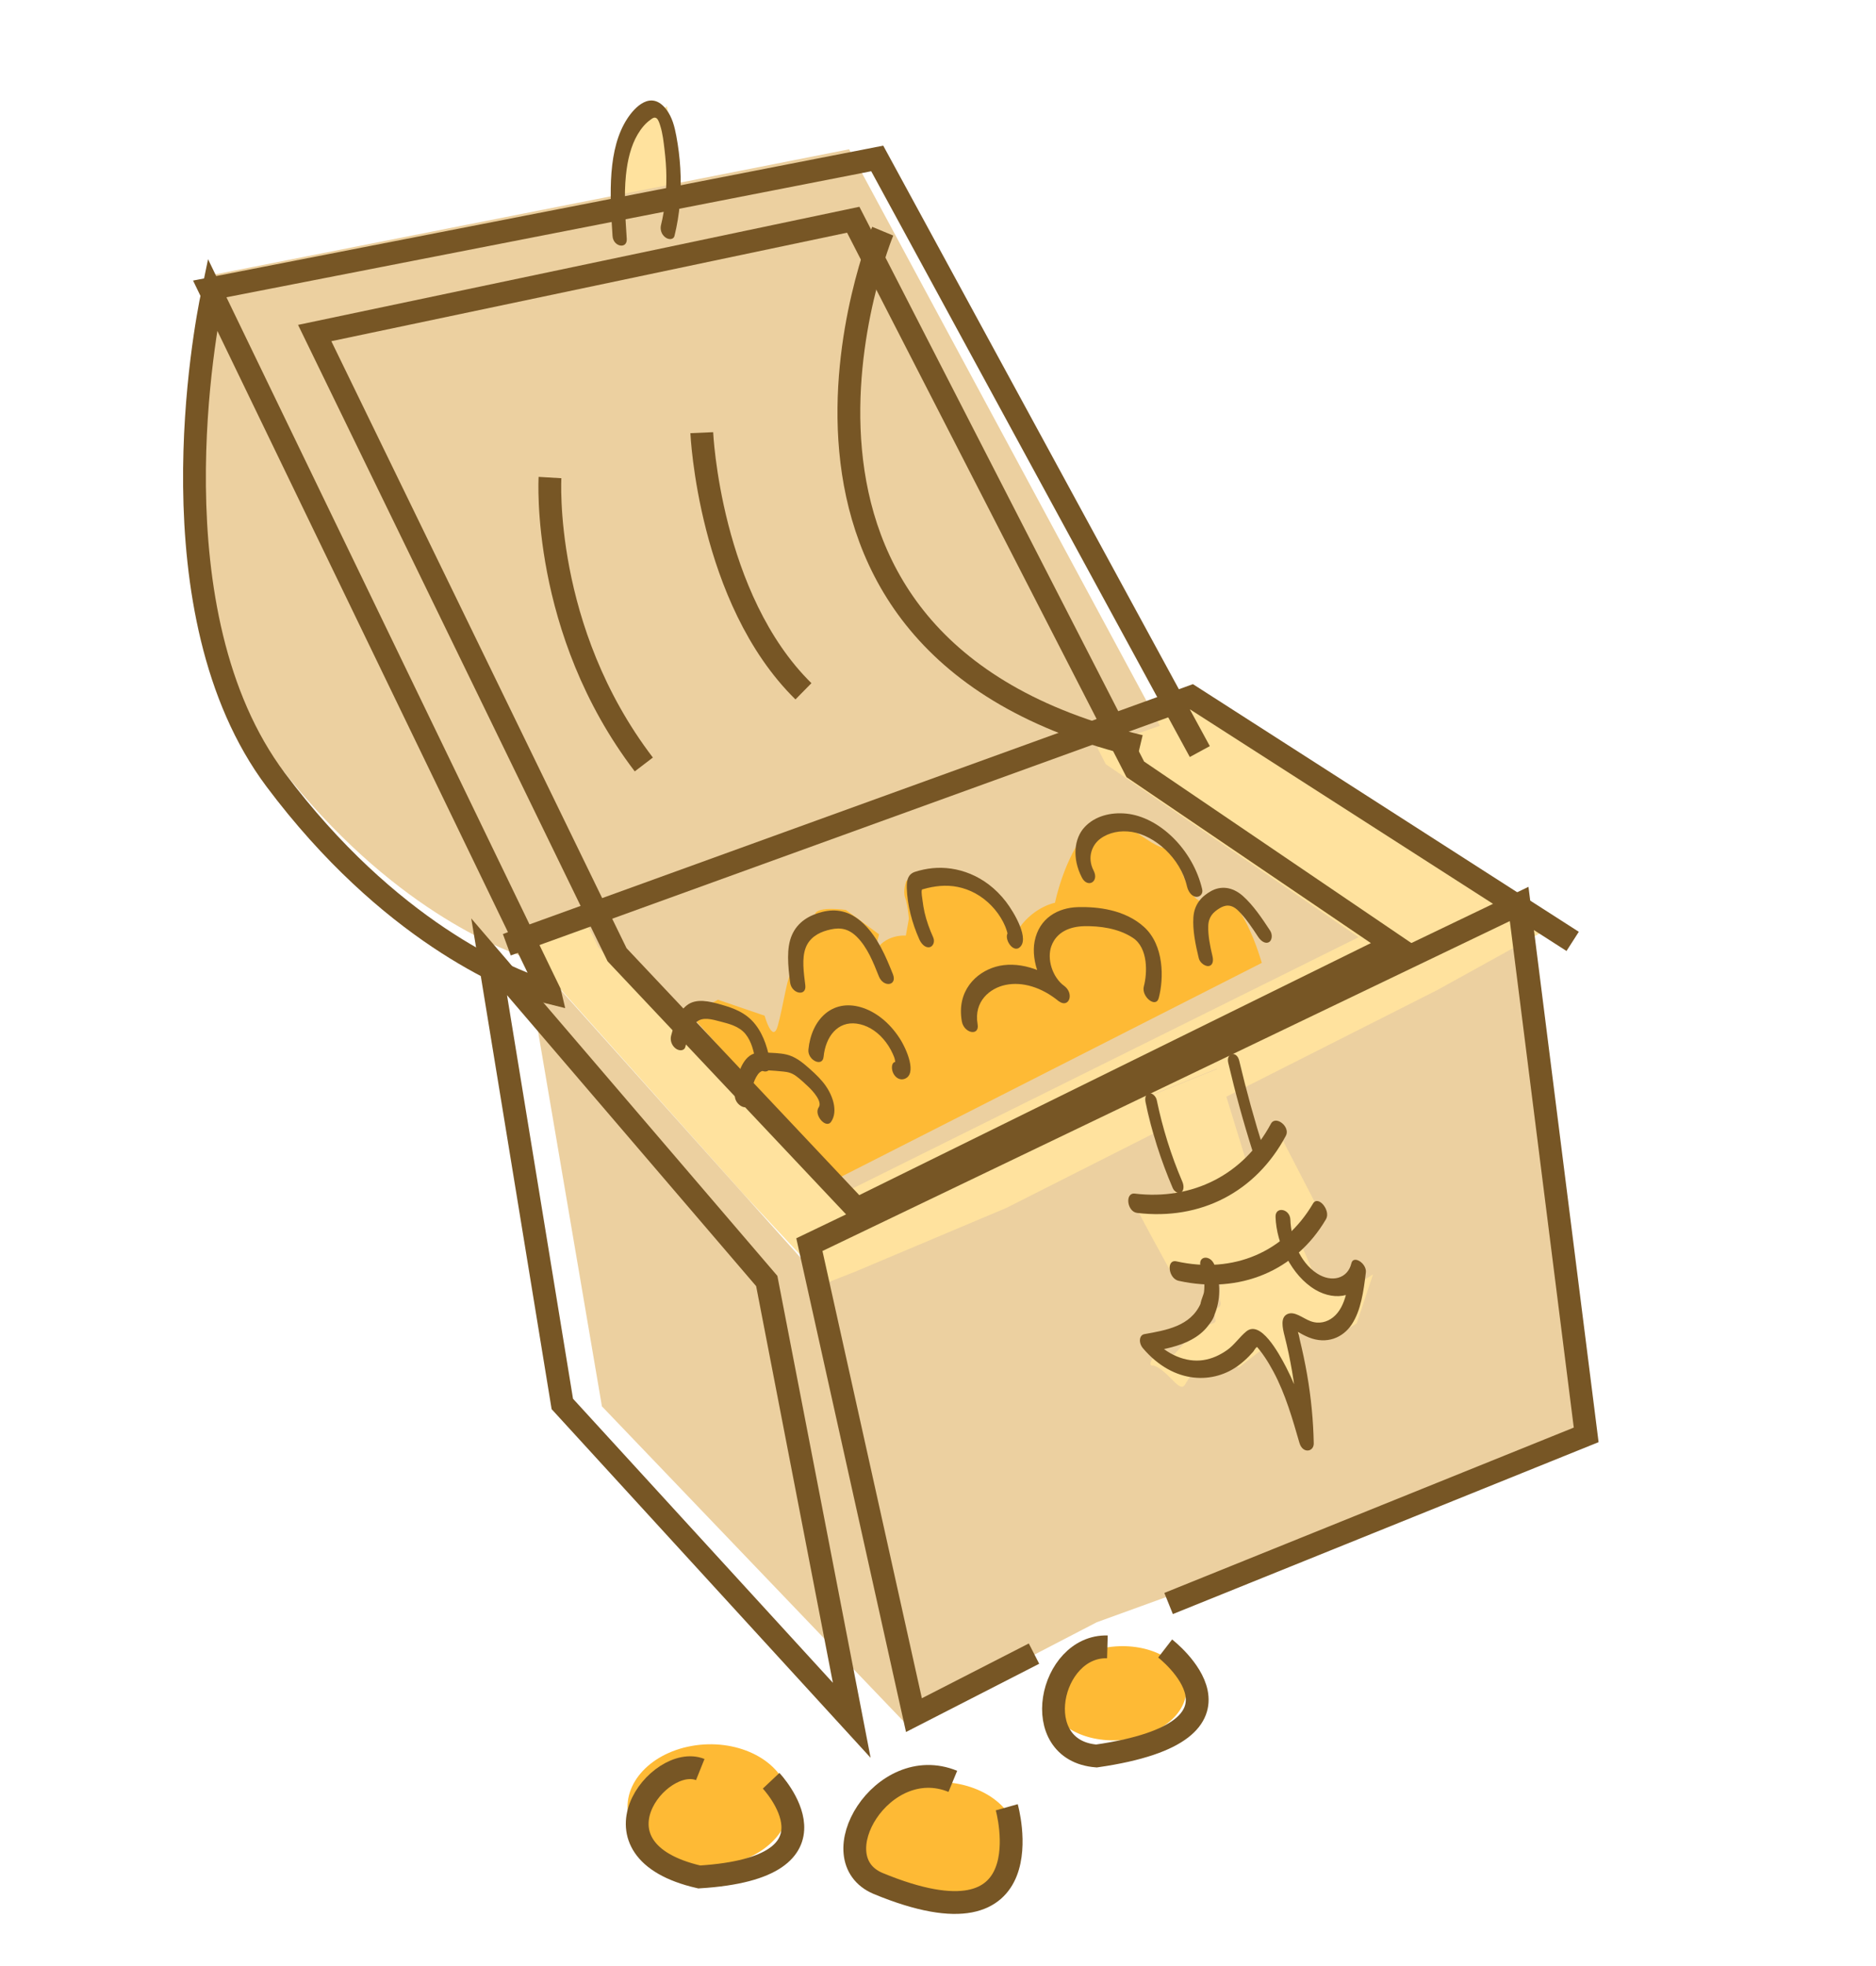 <svg width="147" height="154" viewBox="0 0 147 154" fill="none" xmlns="http://www.w3.org/2000/svg">
<path d="M52.178 17.816L52.736 11.398L52.268 8.323L50.639 9.517L48.624 12.134C48.624 12.134 47.85 14.98 47.971 15.41C48.091 15.84 47.945 18.122 47.945 18.122L48.186 18.982L52.299 18.246L52.178 17.816Z" fill="#FFE29E"/>
<path d="M118.929 70.397L124.302 112.404L110.909 118.017L85.939 127.072L77.817 131.287L71.761 134.21L69.9 127.612L63.389 97.356L118.929 70.397Z" fill="#ECD0A0"/>
<path d="M92.494 54.394L121.615 72.58L112.641 77.541L78.87 94.61L67.007 99.612L64.766 100.493L58.263 93.536L43.181 76.648L39.669 72.978L92.494 54.394Z" fill="#FFE29E"/>
<path d="M90.193 106.445C89.942 106.94 90.313 106.873 90.313 106.873C90.313 106.873 90.684 106.806 91.786 107.957C92.887 109.109 92.648 108.252 93.271 107.691C93.298 107.663 93.331 107.639 93.361 107.621C93.738 107.661 94.11 107.652 94.469 107.597C94.552 107.587 94.634 107.572 94.717 107.548C94.901 107.537 95.1 107.497 95.319 107.386C95.662 107.275 95.987 107.126 96.304 106.948C96.759 106.858 96.984 107.024 96.984 107.024L99.19 105.301C99.212 105.324 99.234 105.347 99.252 105.371L99.464 106.129C99.464 106.129 100.075 106.919 100.194 107.347C100.266 107.604 100.771 108.421 101.171 109.042C101.549 110.202 101.816 111.408 102.071 112.586C102.283 109.967 102.141 107.253 101.649 104.554C101.662 104.489 101.68 104.427 101.705 104.378C101.957 103.883 101.957 103.883 101.957 103.883L102.819 104.177C102.819 104.177 102.931 104.189 103.099 104.204C103.566 104.381 104.043 104.398 104.492 104.291C104.621 104.29 104.728 104.284 104.795 104.272C105.166 104.206 106.161 103.577 106.161 103.577L106.407 102.841C106.992 101.904 107.27 100.721 107.534 99.571C107.489 99.719 107.426 99.856 107.356 99.981L107.432 99.752L106.438 100.38C106.438 100.38 105.666 100.716 104.933 100.983C104.552 100.916 104.176 100.772 103.831 100.542C103.341 100.212 102.929 99.755 102.608 99.233C102.607 99.229 102.607 99.229 102.607 99.229C102.526 98.982 102.266 98.386 102.019 97.837C101.917 97.446 101.861 97.047 101.849 96.657C102.182 96.341 102.496 95.997 102.787 95.63L103.398 95.08L99.999 88.495L97.506 90.742L95.347 83.71L90.262 85.747L90.01 86.242C90.01 86.242 90.008 86.247 90.005 86.252C89.971 86.325 89.768 86.771 89.878 87.165C89.998 87.593 90.476 89.306 90.476 89.306C90.476 89.306 90.908 90.029 91.386 90.721C91.529 90.925 91.676 91.132 91.817 91.314C92.243 91.862 92.065 92.955 91.916 93.567C91.429 93.654 90.936 93.716 90.434 93.748C89.529 93.582 88.515 93.454 88.582 93.693C88.701 94.121 91.861 99.85 91.861 99.85C91.861 99.85 92.232 99.783 92.604 99.716C92.975 99.65 95.442 100.106 95.442 100.106L95.562 100.534C95.562 100.534 95.43 101.457 95.549 101.885C95.564 101.937 95.572 101.98 95.572 102.021C95.557 102.095 95.542 102.166 95.521 102.232C95.519 102.237 95.519 102.237 95.519 102.237C95.439 102.355 95.297 102.38 95.297 102.38C95.297 102.38 95.104 102.761 95.136 103.142L95.137 103.147C95.044 103.316 94.938 103.479 94.82 103.631C94.511 103.74 94.033 103.911 93.548 104.493C93.312 104.778 93.178 104.915 93.087 104.981C93.04 105.007 92.992 105.029 92.94 105.052C92.936 105.053 92.933 105.058 92.925 105.055C92.88 105.063 92.839 105.07 92.762 105.129C92.758 105.13 92.758 105.13 92.755 105.13C91.906 105.485 90.978 105.679 90.064 105.87C90.152 105.975 90.244 106.08 90.337 106.176C90.294 106.247 90.251 106.331 90.193 106.445Z" fill="#ECD0A0"/>
<path d="M21.138 59.003C29.694 70.524 38.707 74.174 41.173 74.997L47.165 110.158L71.451 135.514L64.348 100.323L41.832 75.203L41.831 75.199L41.364 74.229L46.095 72.57L46.881 74.194L65.275 93.854L106.459 73.412L86.646 59.859L85.988 58.568L90.885 56.847L66.536 11.694L16.161 21.63L16.358 22.04C15.847 24.504 11.686 46.274 21.138 59.003Z" fill="#ECD0A0"/>
<path d="M90.353 106.969C90.353 106.969 90.727 106.902 91.835 108.057C92.944 109.213 92.704 108.353 93.331 107.79C93.358 107.762 93.391 107.738 93.421 107.719C93.834 107.429 94.251 107.67 94.787 107.647C94.972 107.636 95.173 107.595 95.393 107.484C95.453 107.46 95.514 107.426 95.574 107.388C95.898 107.186 96.169 107.088 96.385 107.045C96.842 106.954 97.069 107.121 97.069 107.121L99.29 105.392L99.325 105.363L99.566 106.223C99.566 106.223 100.181 107.015 100.301 107.445C100.373 107.703 100.882 108.523 101.284 109.146C101.554 109.563 101.771 109.889 101.771 109.889C101.771 109.889 102.145 109.823 101.904 108.963C101.663 108.104 102.158 108.466 101.796 107.177C101.435 105.888 101.929 106.251 101.929 106.251C101.929 106.251 101.638 105.211 101.765 104.642C101.778 104.577 101.796 104.515 101.822 104.465C102.075 103.968 102.075 103.968 102.075 103.968L102.943 104.264C102.943 104.264 103.057 104.276 103.226 104.291C103.589 104.325 104.223 104.374 104.628 104.378C104.757 104.377 104.866 104.372 104.933 104.36C105.307 104.293 106.308 103.662 106.308 103.662L106.556 102.923L107.509 100.058L107.511 100.053L107.588 99.823L106.587 100.453C106.587 100.453 105.81 100.791 105.072 101.058C104.702 101.192 104.341 101.307 104.09 101.351C103.343 101.485 102.861 99.766 102.741 99.337L102.731 99.302C102.73 99.298 102.73 99.298 102.73 99.298C102.649 99.051 102.387 98.452 102.138 97.901C101.963 97.513 101.793 97.146 101.709 96.958C101.667 96.875 101.645 96.825 101.645 96.825L101.971 96.532L102.912 95.687L103.527 95.134L100.105 88.526L97.596 90.781L95.423 83.723L90.303 85.768L90.049 86.264C90.049 86.264 90.047 86.269 90.044 86.274C90.01 86.348 89.805 86.795 89.916 87.191C90.037 87.621 90.518 89.34 90.518 89.34C90.518 89.34 90.953 90.065 91.434 90.76C91.578 90.964 91.726 91.172 91.868 91.354C92.297 91.905 92.117 93.002 91.967 93.615C91.902 93.889 91.842 94.067 91.842 94.067C91.842 94.067 91.193 93.921 90.475 93.797C89.565 93.63 88.543 93.502 88.611 93.742C88.731 94.172 91.912 99.921 91.912 99.921C91.912 99.921 92.286 99.854 92.659 99.787C93.033 99.72 95.517 100.178 95.517 100.178L95.638 100.608C95.638 100.608 95.504 101.534 95.625 101.964C95.639 102.015 95.648 102.059 95.647 102.1C95.653 102.189 95.629 102.261 95.597 102.312C95.594 102.317 95.594 102.317 95.594 102.317C95.513 102.435 95.371 102.46 95.371 102.46C95.371 102.46 95.176 102.843 95.209 103.225L95.21 103.229C95.213 103.283 95.224 103.335 95.238 103.387C95.292 103.58 95.148 103.624 94.891 103.715C94.58 103.825 94.098 103.997 93.61 104.581C93.372 104.867 93.237 105.004 93.146 105.07C93.078 105.123 93.035 105.135 92.997 105.142C92.994 105.142 92.991 105.147 92.982 105.144C92.938 105.152 92.896 105.16 92.819 105.219C92.815 105.219 92.815 105.219 92.811 105.22C92.722 105.295 92.588 105.432 92.355 105.708C91.474 106.768 91.981 105.775 91.234 105.909C90.654 106.012 90.523 106.036 90.377 106.27C90.334 106.34 90.291 106.425 90.232 106.539C89.979 107.036 90.353 106.969 90.353 106.969Z" fill="#FFE29E"/>
<path d="M65.566 92.35L98.872 75.424C98.872 75.424 97.095 69.078 94.986 70.408C92.877 71.739 92.791 66.717 91.219 66.423C89.648 66.129 87.062 62.785 85.207 65.022C83.352 67.259 82.666 70.715 82.666 70.715C82.666 70.715 81.091 70.997 79.896 72.64C78.702 74.282 78.474 70.515 78.474 70.515L76.396 68.707L74.114 68.074L71.925 68.467L71.019 68.996C71.019 68.996 70.725 69.763 70.927 70.322C71.129 70.881 71.217 71.965 71.217 71.965L70.98 73.288C70.98 73.288 69.278 73.117 68.477 74.689L68.884 73.188L66.28 71.275C66.28 71.275 64.086 70.954 63.866 71.589C63.647 72.223 61.784 74.343 61.984 74.364C62.186 74.39 62.173 75.82 61.906 76.344C61.639 76.868 61.36 78.823 60.953 80.324C60.546 81.825 59.912 79.559 59.912 79.559L56.254 78.311L54.111 79.476L65.566 92.35Z" fill="#FEBA35"/>
<path d="M88.6 136.201C85.694 136.719 82.889 135.542 82.334 133.572C81.779 131.601 83.686 129.585 86.592 129.067C89.498 128.549 92.303 129.727 92.858 131.697C93.413 133.667 91.507 135.683 88.6 136.201Z" fill="#FEBA35"/>
<path d="M74.7 149.022C71.272 149.632 67.906 148.043 67.181 145.473C66.457 142.903 68.648 140.326 72.076 139.716C75.504 139.106 78.871 140.695 79.595 143.265C80.319 145.835 78.128 148.412 74.7 149.022Z" fill="#FEBA35"/>
<path d="M56.83 146.065C53.402 146.675 50.035 145.086 49.311 142.516C48.587 139.946 50.778 137.369 54.206 136.759C57.634 136.15 61 137.739 61.725 140.309C62.449 142.878 60.258 145.456 56.83 146.065Z" fill="#FEBA35"/>
<path d="M91.569 125.602L124.29 112.394L119.038 70.807L63.421 97.493L71.614 134.346L81.022 129.528" stroke="#775625" stroke-width="1.786" stroke-miterlimit="10"/>
<path d="M44.062 109.971L66.741 134.751L60.082 100.342L39.054 75.792L39.053 75.788L38.331 74.947L38.438 75.591L44.062 109.971Z" stroke="#775625" stroke-width="1.786" stroke-miterlimit="10"/>
<path d="M39.714 74.003L40.043 73.882L45.136 72.04L87.861 56.572L88.091 56.489L93.364 54.579L123.23 73.739" stroke="#775625" stroke-width="1.786" stroke-miterlimit="10"/>
<path d="M24.659 26.087L47.549 73.139L48.352 74.785L67.132 94.707L109.191 73.997L88.96 60.263L88.288 58.954L88.175 58.737L66.858 17.212L24.659 26.087Z" stroke="#775625" stroke-width="1.786" stroke-miterlimit="10"/>
<path d="M16.691 22.818C16.691 22.818 16.674 22.9 16.64 23.054M16.64 23.054C16.11 25.589 11.788 47.988 21.601 61.084C30.483 72.938 39.84 76.694 42.4 77.541C42.845 77.694 43.085 77.753 43.085 77.753L43.084 77.749L42.599 76.751L16.64 23.054ZM16.64 23.054L16.436 22.632L68.738 12.411L94.015 58.87" stroke="#775625" stroke-width="1.786" stroke-miterlimit="10"/>
<path d="M69.168 18.11C69.168 18.11 55.736 50.488 89.33 58.454" stroke="#775625" stroke-width="1.786" stroke-miterlimit="10"/>
<path d="M54.99 33.891C54.99 33.891 55.562 46.881 62.956 54.15" stroke="#775625" stroke-width="1.786" stroke-miterlimit="10"/>
<path d="M43.097 37.407C43.097 37.407 42.384 49.317 50.448 59.881" stroke="#775625" stroke-width="1.786" stroke-miterlimit="10"/>
<path d="M91.299 129.127C91.299 129.127 99.644 135.571 85.917 137.547C80.49 137.113 82.248 128.872 86.773 128.999" stroke="#775625" stroke-width="1.786" stroke-miterlimit="10"/>
<path d="M78.888 141.564C78.888 141.564 82.124 153.038 68.798 147.528C64.185 145.567 69.152 137.269 74.662 139.534" stroke="#775625" stroke-width="1.786" stroke-miterlimit="10"/>
<path d="M60.424 139.488C60.424 139.488 66.828 146.28 54.791 147.022C45.627 144.921 51.648 137.317 54.87 138.61" stroke="#775625" stroke-width="1.786" stroke-miterlimit="10"/>
<path d="M93.933 75.054C93.675 73.993 93.446 72.864 93.511 71.863C93.579 70.817 94.171 70.206 94.882 69.807C95.599 69.401 96.516 69.409 97.393 70.186C98.211 70.914 98.896 71.942 99.518 72.888C99.74 73.225 99.67 73.663 99.437 73.799C99.172 73.949 98.83 73.746 98.604 73.409C98.135 72.699 97.613 71.9 97.012 71.321C96.468 70.797 95.994 70.88 95.558 71.148C95.079 71.441 94.704 71.797 94.677 72.525C94.651 73.258 94.819 74.124 95.008 74.898C95.1 75.274 95.026 75.625 94.71 75.671C94.451 75.709 94.024 75.435 93.933 75.054Z" fill="#775625"/>
<path d="M93.012 69.434C92.485 67.182 90.475 65.452 88.701 65.167C87.776 65.021 86.889 65.204 86.214 65.702C85.606 66.15 85.143 67.125 85.697 68.204C86.143 69.071 85.218 69.6 84.772 68.733C83.989 67.214 84.171 65.668 84.986 64.79C85.788 63.929 87.007 63.608 88.261 63.732C90.815 63.987 93.466 66.517 94.201 69.656C94.292 70.042 93.988 70.293 93.696 70.247C93.341 70.185 93.102 69.815 93.012 69.434Z" fill="#775625"/>
<path d="M89.63 77.26C89.901 76.245 89.983 74.269 88.779 73.467C87.608 72.691 86.113 72.528 84.985 72.548C83.882 72.569 82.796 72.963 82.379 74.12C82.032 75.09 82.427 76.54 83.434 77.268C83.281 77.661 83.131 78.048 82.979 78.441C81.63 77.328 80.111 76.876 78.799 77.148C77.579 77.396 76.287 78.43 76.603 80.226C76.773 81.185 75.534 80.956 75.367 79.997C74.952 77.643 76.453 76.171 78.035 75.722C79.671 75.26 81.713 75.847 83.436 77.262C84.184 77.878 83.743 78.987 82.981 78.436C81.545 77.398 80.773 75.281 81.071 73.735C81.427 71.91 82.904 71.092 84.487 71.055C85.998 71.019 88.114 71.24 89.627 72.593C91.228 74.028 91.203 76.646 90.796 78.177C90.576 79.002 89.416 78.069 89.63 77.26Z" fill="#775625"/>
<path d="M79.095 72.941C79.117 72.928 79.139 72.915 79.156 72.897C79.097 72.97 79.038 73.042 78.98 73.114C78.951 73.196 78.912 72.972 78.9 72.939C78.86 72.813 78.815 72.683 78.764 72.558C78.669 72.327 78.548 72.1 78.416 71.884C78.144 71.439 77.797 71.029 77.43 70.695C76.572 69.919 75.625 69.537 74.701 69.417C74.228 69.358 73.774 69.375 73.334 69.434C73.106 69.468 72.885 69.509 72.666 69.561C72.557 69.586 72.453 69.626 72.343 69.647C72.303 69.653 72.266 69.668 72.231 69.688C72.244 69.637 72.246 69.641 72.237 69.706C72.176 69.901 72.265 70.324 72.29 70.55C72.329 70.858 72.379 71.169 72.448 71.477C72.599 72.131 72.837 72.787 73.122 73.421C73.289 73.793 73.089 74.16 72.821 74.199C72.499 74.246 72.203 73.951 72.035 73.579C71.447 72.264 71.097 70.861 71.053 69.56C71.031 68.892 71.18 68.464 71.698 68.291C72.135 68.149 72.597 68.053 73.07 68.004C74.939 67.821 77.191 68.512 78.821 70.626C79.484 71.484 80.746 73.646 79.844 74.247C79.282 74.622 78.529 73.316 79.095 72.941Z" fill="#775625"/>
<path d="M68.865 76.475C68.435 75.398 67.972 74.206 67.134 73.376C66.331 72.581 65.56 72.669 64.817 72.871C64.11 73.064 63.428 73.466 63.133 74.237C62.817 75.062 62.977 76.169 63.102 77.177C63.215 78.082 62.026 77.864 61.911 76.954C61.747 75.654 61.604 74.272 62.053 73.245C62.509 72.201 63.431 71.68 64.434 71.43C65.488 71.167 66.59 71.314 67.678 72.365C68.784 73.433 69.403 74.9 69.969 76.315C70.325 77.219 69.223 77.375 68.865 76.475Z" fill="#775625"/>
<path d="M70.106 83.192C70.236 83.149 70.144 83.192 70.136 83.247C70.15 83.166 70.146 83.142 70.129 83.051C70.105 82.882 70.026 82.697 69.949 82.531C69.763 82.116 69.509 81.725 69.217 81.388C68.605 80.68 67.862 80.282 67.132 80.181C65.635 79.976 64.69 81.2 64.535 82.782C64.453 83.615 63.265 83.045 63.347 82.212C63.577 79.862 65.203 78.233 67.463 78.898C68.604 79.234 69.68 80.086 70.474 81.299C71.064 82.197 71.891 84.163 70.865 84.513C70.592 84.607 70.249 84.51 70.022 84.12C69.839 83.792 69.827 83.282 70.106 83.192Z" fill="#775625"/>
<path d="M64.154 86.735C64.46 86.297 63.693 85.459 63.361 85.143C63.053 84.849 62.732 84.551 62.402 84.304C62.051 84.04 61.744 83.972 61.388 83.935C60.98 83.896 60.569 83.857 60.165 83.838C59.819 83.819 59.581 83.893 59.383 84.162C58.989 84.712 58.828 85.537 58.767 86.322C58.703 87.163 57.516 86.593 57.58 85.752C57.661 84.674 57.934 83.444 58.598 82.821C58.975 82.466 59.437 82.409 59.984 82.443C60.52 82.478 61.08 82.475 61.629 82.602C62.148 82.723 62.651 83.038 63.124 83.442C63.575 83.829 64.047 84.242 64.444 84.716C65.261 85.684 65.699 87.046 65.121 87.873C64.711 88.453 63.743 87.315 64.154 86.735Z" fill="#775625"/>
<path d="M59.205 83.116C59.078 82.428 58.908 81.599 58.418 80.998C57.902 80.367 57.081 80.187 56.475 80.024C55.791 79.844 55.051 79.623 54.564 80.067C54.074 80.511 53.889 81.298 53.7 82.007C53.617 82.329 53.209 82.339 52.931 82.119C52.605 81.862 52.501 81.451 52.587 81.129C52.84 80.184 53.138 79.273 53.827 78.741C54.545 78.185 55.572 78.419 56.539 78.7C57.445 78.961 58.451 79.301 59.193 80.253C59.907 81.17 60.188 82.287 60.388 83.337C60.457 83.715 60.191 83.979 59.886 83.925C59.547 83.862 59.277 83.499 59.205 83.116Z" fill="#775625"/>
<path d="M97.104 83.088C97.662 85.446 98.31 87.79 99.045 90.109C99.297 90.906 98.436 91.07 98.184 90.278C97.447 87.959 96.799 85.614 96.244 83.256C96.056 82.451 96.915 82.279 97.104 83.088Z" fill="#775625"/>
<path d="M90.642 86.177C91.094 88.354 91.764 90.508 92.649 92.569C92.787 92.89 92.769 93.259 92.556 93.4C92.364 93.524 92.037 93.388 91.894 93.062C90.965 90.895 90.24 88.633 89.765 86.342C89.695 85.998 89.775 85.68 90.029 85.632C90.249 85.591 90.571 85.834 90.642 86.177Z" fill="#775625"/>
<path d="M88.924 93.496C93.433 94.038 97.454 92.012 99.586 88.024C99.961 87.329 101.135 88.267 100.758 88.967C98.405 93.366 94.086 95.608 89.099 95.008C88.304 94.909 88.13 93.402 88.924 93.496Z" fill="#775625"/>
<path d="M92.181 98.802C96.664 99.8 100.66 98.063 102.884 94.276C103.288 93.591 104.303 94.824 103.901 95.503C101.523 99.555 97.13 101.387 92.348 100.324C91.547 100.144 91.368 98.625 92.181 98.802Z" fill="#775625"/>
<path d="M95.174 99.106C95.698 100.533 95.623 101.9 95.162 102.98C95.159 102.811 95.152 102.637 95.15 102.468C95.343 103.026 94.888 103.548 94.657 103.858C94.306 104.32 93.845 104.673 93.354 104.938C92.382 105.467 91.256 105.679 90.137 105.88C90.171 105.511 90.205 105.143 90.241 104.769C91.417 106.154 92.972 106.733 94.277 106.539C94.979 106.437 95.601 106.139 96.158 105.748C96.729 105.345 97.124 104.726 97.661 104.289C98.767 103.387 100.171 105.922 100.785 107.107C101.748 108.964 102.329 110.924 102.892 112.863C102.52 112.854 102.146 112.841 101.771 112.832C101.733 111.059 101.56 109.248 101.244 107.413C101.088 106.506 100.898 105.588 100.665 104.677C100.486 103.986 100.317 103.182 100.884 102.93C101.44 102.68 102.076 103.256 102.681 103.484C103.36 103.739 103.993 103.555 104.456 103.187C105.492 102.368 105.664 100.618 105.849 99.109C106.229 99.349 106.604 99.585 106.985 99.826C106.58 101.556 104.69 101.986 103.067 101.024C101.195 99.919 100.018 97.411 99.949 95.322C99.92 94.469 101.082 94.674 101.111 95.541C101.161 97.041 101.838 98.867 103.192 99.746C104.343 100.495 105.608 100.161 105.89 98.957C106.049 98.275 107.109 98.97 107.026 99.674C106.847 101.154 106.64 102.653 105.917 103.746C105.218 104.802 103.941 105.317 102.56 104.761C102.246 104.637 101.91 104.448 101.602 104.275C101.736 104.348 101.516 103.866 101.693 104.31C101.774 104.512 101.807 104.759 101.854 104.96C102.07 105.855 102.262 106.747 102.416 107.636C102.737 109.474 102.908 111.281 102.943 113.055C102.957 113.736 102.073 113.888 101.822 113.023C101.28 111.154 100.735 109.222 99.784 107.441C99.583 107.068 99.368 106.697 99.132 106.344C98.991 106.131 98.841 105.925 98.682 105.726C98.634 105.665 98.587 105.604 98.537 105.548C98.454 105.458 98.445 105.445 98.51 105.513C98.418 105.507 98.251 105.817 98.2 105.878C98.092 106 97.983 106.118 97.869 106.236C97.63 106.479 97.374 106.705 97.106 106.909C95.146 108.419 91.998 108.473 89.564 105.614C89.196 105.183 89.264 104.577 89.668 104.504C91.353 104.201 93.278 103.893 94.072 102.125C94.074 102.294 94.082 102.468 94.084 102.637C93.918 102.157 94.31 101.475 94.341 101.219C94.421 100.592 94.362 99.966 94.106 99.271C93.773 98.374 94.848 98.219 95.174 99.106Z" fill="#775625"/>
<path d="M51.794 17.634C52.089 16.436 52.227 15.124 52.214 13.774C52.207 13.109 52.155 12.426 52.073 11.739C51.999 11.13 51.933 10.469 51.738 9.854C51.685 9.688 51.605 9.409 51.471 9.283C51.284 9.114 51.084 9.298 50.959 9.387C50.564 9.666 50.235 10.076 49.971 10.519C49.441 11.409 49.168 12.543 49.047 13.725C48.886 15.317 48.997 17.009 49.111 18.701C49.167 19.543 48.053 19.341 47.998 18.49C47.77 15.153 47.617 11.65 49.151 9.297C49.714 8.43 51.006 7.014 52.204 8.565C52.675 9.176 52.863 9.942 52.993 10.641C53.153 11.49 53.257 12.339 53.306 13.172C53.42 15.061 53.258 16.831 52.852 18.477C52.775 18.789 52.386 18.791 52.125 18.585C51.802 18.337 51.718 17.941 51.794 17.634Z" fill="#775625"/>
</svg>
